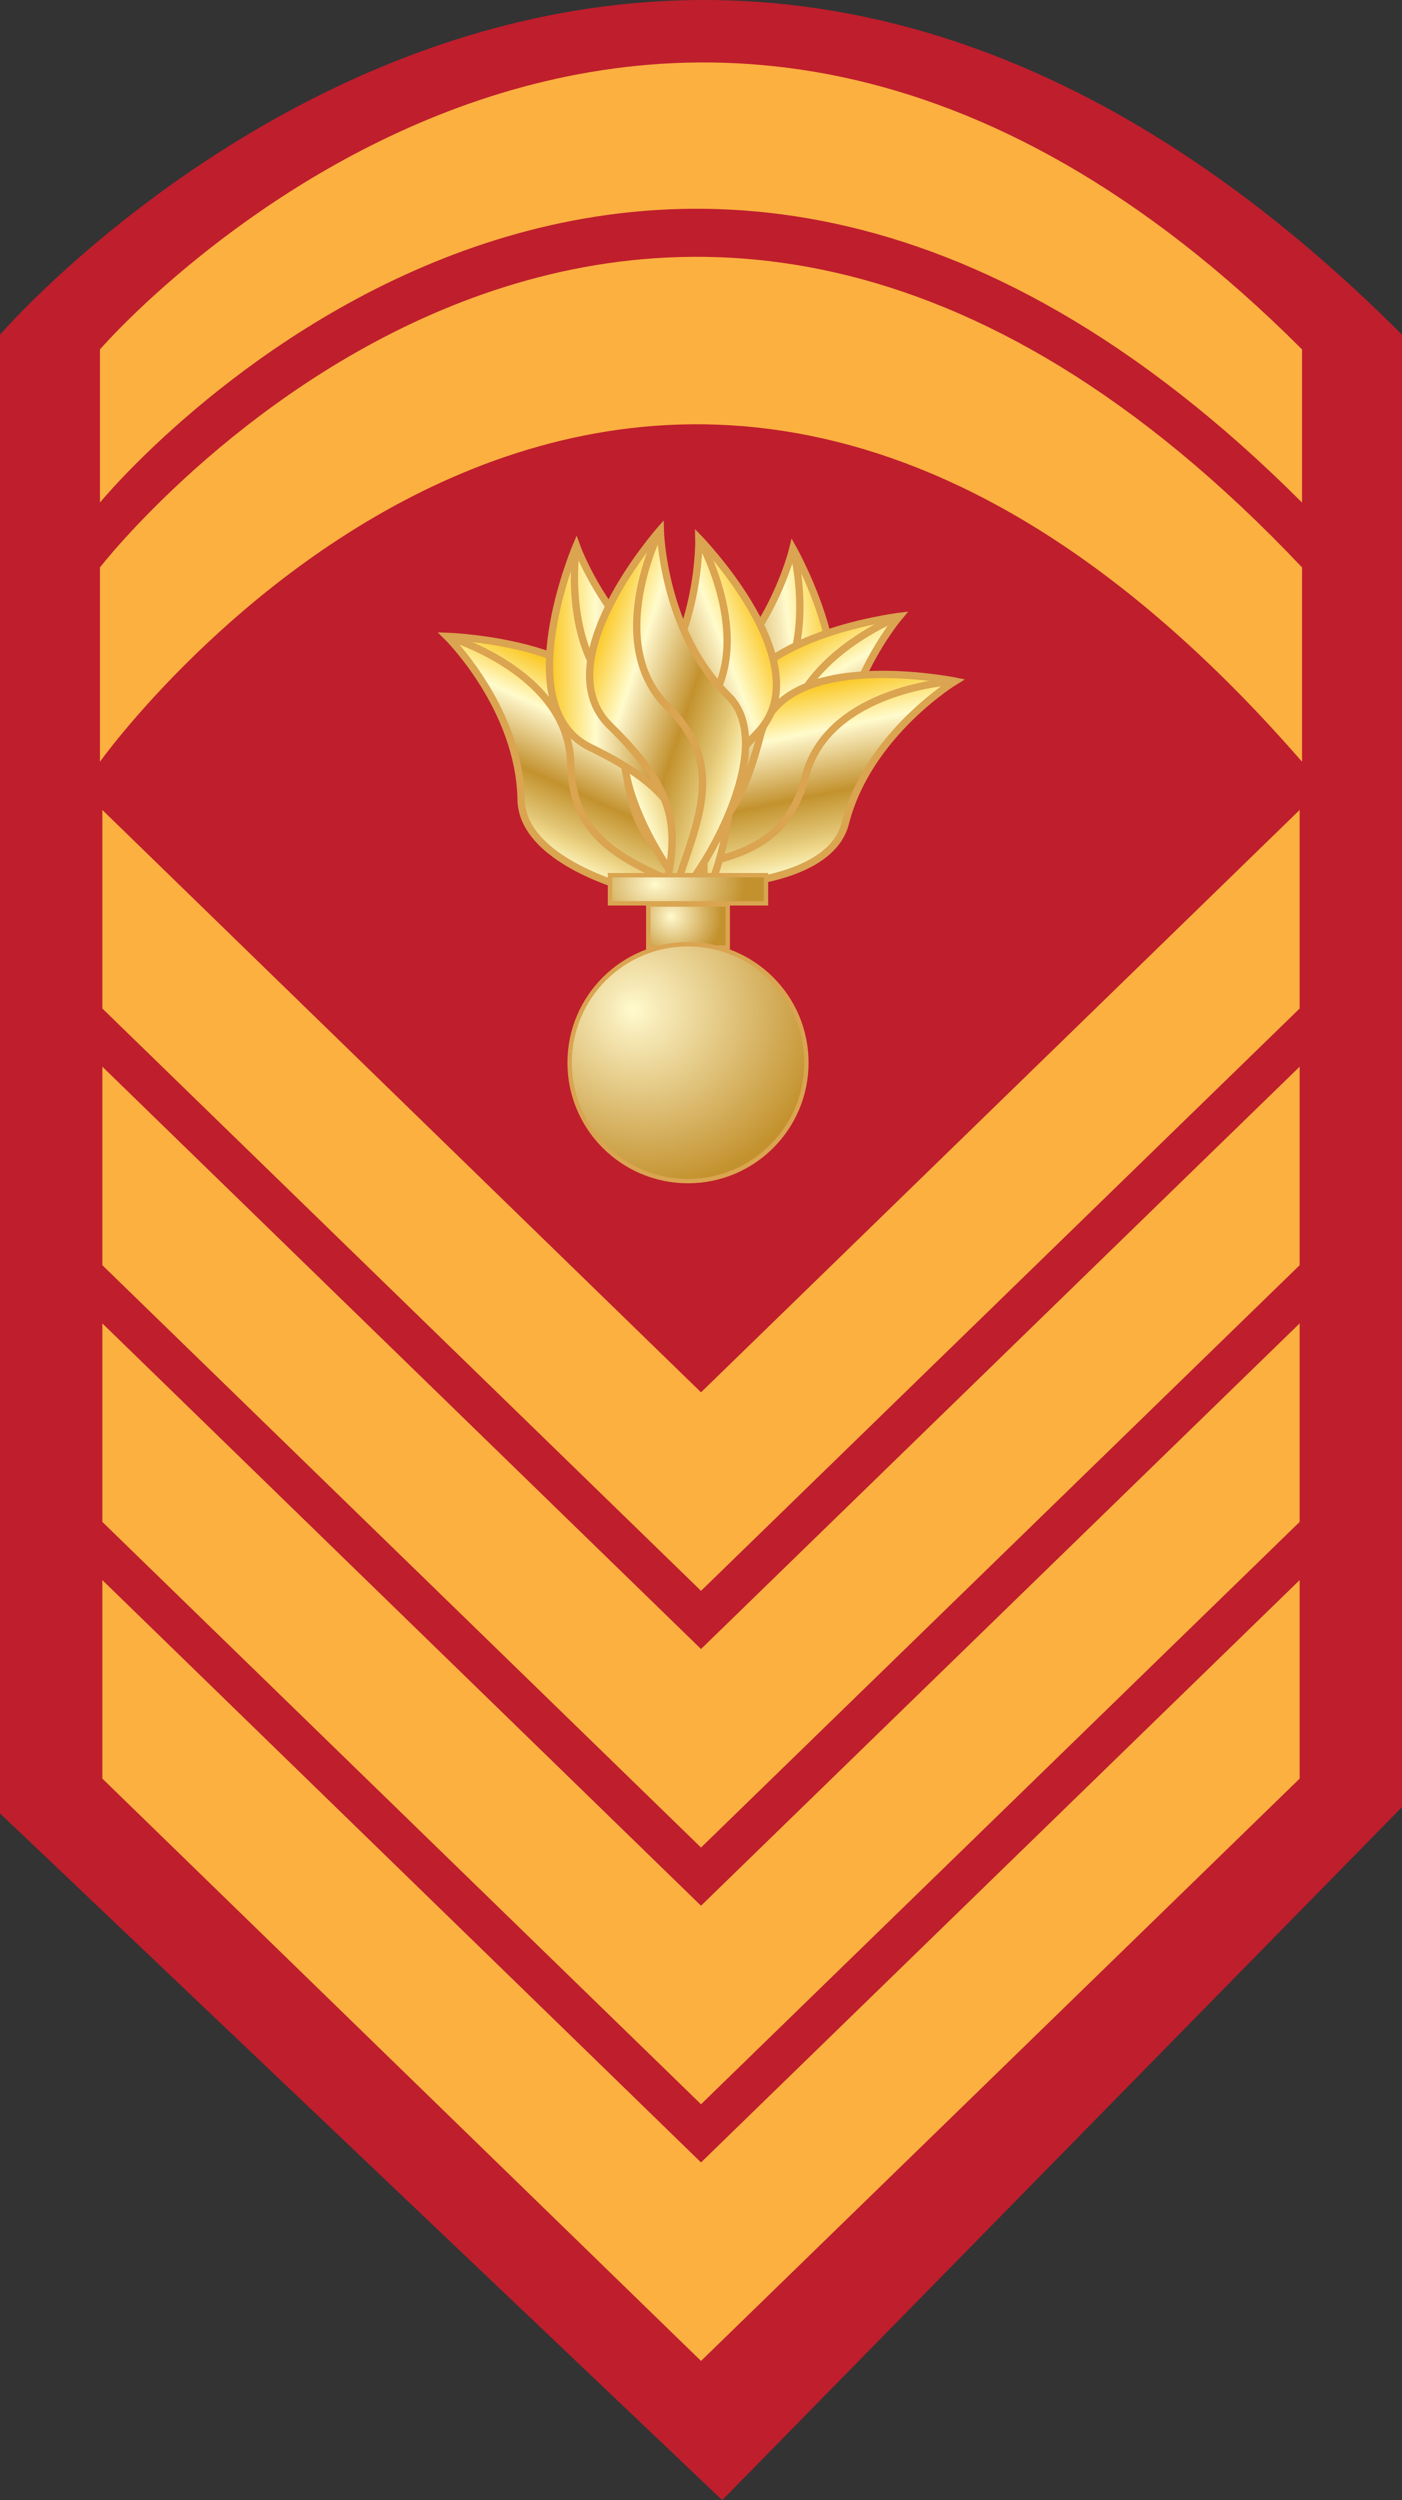 <?xml version="1.0" encoding="UTF-8"?>
<!-- Generator: Adobe Illustrator 13.0.1, SVG Export Plug-In . SVG Version: 6.00 Build 14948)  -->
<!DOCTYPE svg PUBLIC "-//W3C//DTD SVG 1.1//EN" "http://www.w3.org/Graphics/SVG/1.1/DTD/svg11.dtd">
<svg version="1.1" id="Layer_1" xmlns="http://www.w3.org/2000/svg" xmlns:xlink="http://www.w3.org/1999/xlink" x="0px" y="0px" width="95.955px" height="171.04px" viewBox="0 0 95.955 171.04" enable-background="new 0 0 95.955 171.04" xml:space="preserve">
<rect x="0" y="0" width="95.955" height="171.04" fill="#333333" stroke="none"/>
<g>
	<path fill="#BF1E2D" d="M95.955,22.896C44.438-28.62,0,22.896,0,22.896v101.161l49.43,46.982l46.525-47.414V22.896z"/>
	<g>
		<g>
			<polygon fill="#FBB040" points="88.95,68.994 47.979,108.833 7.005,68.994 7.005,55.412 47.979,95.252 88.95,55.412    "/>
		</g>
		<path fill="#FBB040" d="M89.113,38.817c-45.225-47.808-82.271,0-82.271,0v13.294c0,0,37.046-51.941,82.271,0V38.817z"/>
		<path fill="#FBB040" d="M89.113,23.904c-44.171-44.17-82.271,0-82.271,0v10.477c0,0,37.046-45.223,82.271,0V23.904z"/>
		<g>
			<polygon fill="#FBB040" points="88.95,86.555 47.979,126.394 7.005,86.555 7.005,72.974 47.979,112.813 88.95,72.974    "/>
		</g>
		<g>
			<polygon fill="#FBB040" points="88.95,104.117 47.979,143.956 7.005,104.117 7.005,90.536 47.979,130.375 88.95,90.536    "/>
		</g>
		<g>
			<polygon fill="#FBB040" points="88.95,121.678 47.979,161.517 7.005,121.678 7.005,108.098 47.979,147.937 88.95,108.098    "/>
		</g>
	</g>
	<g>
		<g>
			<g>
				
					<linearGradient id="SVGID_1_" gradientUnits="userSpaceOnUse" x1="-858.617" y1="156.391" x2="-846.119" y2="156.391" gradientTransform="matrix(-0.994 0.113 0.113 0.994 -813.281 -9.462)">
					<stop offset="0.006" style="stop-color:#FBC926"/>
					<stop offset="0.253" style="stop-color:#FFFBCC"/>
					<stop offset="0.299" style="stop-color:#F7EAB8"/>
					<stop offset="0.39" style="stop-color:#E7CF8E"/>
					<stop offset="0.516" style="stop-color:#D1A954"/>
					<stop offset="0.596" style="stop-color:#C3922E"/>
					<stop offset="0.814" style="stop-color:#E2C675"/>
					<stop offset="0.871" style="stop-color:#EED688"/>
					<stop offset="1" style="stop-color:#FFFBCC"/>
				</linearGradient>
				<path fill="url(#SVGID_1_)" stroke="#DAA450" stroke-width="0.5" d="M54.271,37.521c0,0,5.896,10.464,0.569,13.821      c-5.324,3.352-6.15,5.731-6.051,10.315c0.1,4.587-6.777-10.65-1.453-14.003C52.66,44.301,54.271,37.521,54.271,37.521z"/>
				<path fill="none" stroke="#DAA450" stroke-width="0.5" d="M54.271,37.521c0,0,2.253,8.406-3.073,11.762      c-5.326,3.353-3.161,8.378-3.061,12.963"/>
			</g>
			<g>
				
					<linearGradient id="SVGID_2_" gradientUnits="userSpaceOnUse" x1="-810.612" y1="122.362" x2="-798.114" y2="122.362" gradientTransform="matrix(0.497 0.868 -0.868 0.497 559.594 688.939)">
					<stop offset="0.006" style="stop-color:#FBC926"/>
					<stop offset="0.253" style="stop-color:#FFFBCC"/>
					<stop offset="0.299" style="stop-color:#F7EAB8"/>
					<stop offset="0.39" style="stop-color:#E7CF8E"/>
					<stop offset="0.516" style="stop-color:#D1A954"/>
					<stop offset="0.596" style="stop-color:#C3922E"/>
					<stop offset="0.814" style="stop-color:#E2C675"/>
					<stop offset="0.871" style="stop-color:#EED688"/>
					<stop offset="1" style="stop-color:#FFFBCC"/>
				</linearGradient>
				<path fill="url(#SVGID_2_)" stroke="#DAA450" stroke-width="0.5" d="M61.559,42.167c0,0-11.924,1.442-11.476,7.72      c0.45,6.277-0.978,8.351-4.732,10.984c-3.756,2.635,12.597-0.842,12.147-7.118C57.048,47.478,61.559,42.167,61.559,42.167z"/>
				<path fill="none" stroke="#DAA450" stroke-width="0.5" d="M61.559,42.167c0,0-8.107,3.16-7.658,9.437      c0.448,6.277-4.884,7.507-8.637,10.143"/>
			</g>
			<g>
				
					<linearGradient id="SVGID_3_" gradientUnits="userSpaceOnUse" x1="-993.627" y1="284.774" x2="-981.129" y2="284.774" gradientTransform="matrix(0.199 0.98 -0.98 0.199 529.595 964.519)">
					<stop offset="0.006" style="stop-color:#FBC926"/>
					<stop offset="0.253" style="stop-color:#FFFBCC"/>
					<stop offset="0.299" style="stop-color:#F7EAB8"/>
					<stop offset="0.39" style="stop-color:#E7CF8E"/>
					<stop offset="0.516" style="stop-color:#D1A954"/>
					<stop offset="0.596" style="stop-color:#C3922E"/>
					<stop offset="0.814" style="stop-color:#E2C675"/>
					<stop offset="0.871" style="stop-color:#EED688"/>
					<stop offset="1" style="stop-color:#FFFBCC"/>
				</linearGradient>
				<path fill="url(#SVGID_3_)" stroke="#DAA450" stroke-width="0.5" d="M65.365,46.599c0,0-11.771-2.389-13.323,3.709      c-1.552,6.099-3.563,7.619-7.956,8.933c-4.394,1.316,12.221,3.171,13.771-2.926C59.41,50.217,65.365,46.599,65.365,46.599z"/>
				<path fill="none" stroke="#DAA450" stroke-width="0.5" d="M65.365,46.599c0,0-8.691,0.442-10.244,6.543      c-1.553,6.098-7.001,5.583-11.393,6.9"/>
			</g>
			<g>
				
					<linearGradient id="SVGID_4_" gradientUnits="userSpaceOnUse" x1="-1182.826" y1="831.661" x2="-1170.329" y2="831.661" gradientTransform="matrix(-0.418 0.908 0.908 0.418 -1207.841 773.422)">
					<stop offset="0.006" style="stop-color:#FBC926"/>
					<stop offset="0.253" style="stop-color:#FFFBCC"/>
					<stop offset="0.299" style="stop-color:#F7EAB8"/>
					<stop offset="0.39" style="stop-color:#E7CF8E"/>
					<stop offset="0.516" style="stop-color:#D1A954"/>
					<stop offset="0.596" style="stop-color:#C3922E"/>
					<stop offset="0.814" style="stop-color:#E2C675"/>
					<stop offset="0.871" style="stop-color:#EED688"/>
					<stop offset="1" style="stop-color:#FFFBCC"/>
				</linearGradient>
				<path fill="url(#SVGID_4_)" stroke="#DAA450" stroke-width="0.5" d="M30.59,43.534c0,0,12.006,0.376,12.117,6.67      c0.11,6.291,1.72,8.23,5.692,10.519c3.976,2.29-12.621,0.283-12.733-6.009C35.557,48.423,30.59,43.534,30.59,43.534z"/>
				<path fill="none" stroke="#DAA450" stroke-width="0.5" d="M30.59,43.534c0,0,8.357,2.427,8.471,8.72      c0.109,6.292,5.53,7.043,9.504,9.331"/>
			</g>
			<g>
				
					<linearGradient id="SVGID_5_" gradientUnits="userSpaceOnUse" x1="-1003.712" y1="289.055" x2="-991.214" y2="289.055" gradientTransform="matrix(-0.932 0.363 0.363 0.932 -986.244 142.35)">
					<stop offset="0.006" style="stop-color:#FBC926"/>
					<stop offset="0.253" style="stop-color:#FFFBCC"/>
					<stop offset="0.299" style="stop-color:#F7EAB8"/>
					<stop offset="0.39" style="stop-color:#E7CF8E"/>
					<stop offset="0.516" style="stop-color:#D1A954"/>
					<stop offset="0.596" style="stop-color:#C3922E"/>
					<stop offset="0.814" style="stop-color:#E2C675"/>
					<stop offset="0.871" style="stop-color:#EED688"/>
					<stop offset="1" style="stop-color:#FFFBCC"/>
				</linearGradient>
				<path fill="url(#SVGID_5_)" stroke="#DAA450" stroke-width="0.5" d="M47.833,36.833c0,0,8.375,8.609,4.085,13.216      c-4.291,4.602-4.48,7.114-3.211,11.521c1.269,4.409-9.277-8.563-4.988-13.167C48.01,43.801,47.833,36.833,47.833,36.833z"/>
				<path fill="none" stroke="#DAA450" stroke-width="0.5" d="M47.833,36.833c0,0,4.327,7.552,0.036,12.157      c-4.291,4.603-0.912,8.908,0.356,13.315"/>
			</g>
			<g>
				
					<linearGradient id="SVGID_6_" gradientUnits="userSpaceOnUse" x1="-43.502" y1="96.2" x2="-31.005" y2="96.2" gradientTransform="matrix(1 0.003 -0.003 1 81.396 -46.646)">
					<stop offset="0.006" style="stop-color:#FBC926"/>
					<stop offset="0.253" style="stop-color:#FFFBCC"/>
					<stop offset="0.299" style="stop-color:#F7EAB8"/>
					<stop offset="0.39" style="stop-color:#E7CF8E"/>
					<stop offset="0.516" style="stop-color:#D1A954"/>
					<stop offset="0.596" style="stop-color:#C3922E"/>
					<stop offset="0.814" style="stop-color:#E2C675"/>
					<stop offset="0.871" style="stop-color:#EED688"/>
					<stop offset="1" style="stop-color:#FFFBCC"/>
				</linearGradient>
				<path fill="url(#SVGID_6_)" stroke="#DAA450" stroke-width="0.5" d="M39.447,37.332c0,0-4.713,11.046,0.947,13.799      c5.66,2.75,6.742,5.025,7.145,9.592c0.403,4.57,5.57-11.329-0.09-14.078C41.789,43.894,39.447,37.332,39.447,37.332z"/>
				<path fill="none" stroke="#DAA450" stroke-width="0.5" d="M39.447,37.332c0,0-1.318,8.601,4.342,11.353      c5.661,2.75,4.059,7.982,4.463,12.551"/>
			</g>
			<g>
				
					<linearGradient id="SVGID_7_" gradientUnits="userSpaceOnUse" x1="-274.048" y1="18.581" x2="-261.55" y2="18.581" gradientTransform="matrix(0.948 0.318 -0.318 0.948 305.331 116.726)">
					<stop offset="0.006" style="stop-color:#FBC926"/>
					<stop offset="0.253" style="stop-color:#FFFBCC"/>
					<stop offset="0.299" style="stop-color:#F7EAB8"/>
					<stop offset="0.39" style="stop-color:#E7CF8E"/>
					<stop offset="0.516" style="stop-color:#D1A954"/>
					<stop offset="0.596" style="stop-color:#C3922E"/>
					<stop offset="0.814" style="stop-color:#E2C675"/>
					<stop offset="0.871" style="stop-color:#EED688"/>
					<stop offset="1" style="stop-color:#FFFBCC"/>
				</linearGradient>
				<path fill="url(#SVGID_7_)" stroke="#DAA450" stroke-width="0.5" d="M45.189,36.251c0,0-7.957,8.998-3.451,13.394      c4.503,4.394,4.813,6.895,3.754,11.357c-1.057,4.462,8.859-8.998,4.356-13.391C45.344,43.217,45.189,36.251,45.189,36.251z"/>
				<path fill="none" stroke="#DAA450" stroke-width="0.5" d="M45.189,36.251c0,0-3.963,7.748,0.542,12.143      c4.504,4.396,1.333,8.856,0.276,13.317"/>
			</g>
		</g>
		<radialGradient id="SVGID_8_" cx="46.195" cy="62.685" r="3.201" fx="45.9" fy="62.711" gradientUnits="userSpaceOnUse">
			<stop offset="0" style="stop-color:#FFFBCC"/>
			<stop offset="0.134" style="stop-color:#F7EAB8"/>
			<stop offset="0.399" style="stop-color:#E7CF8E"/>
			<stop offset="0.768" style="stop-color:#D1A954"/>
			<stop offset="1" style="stop-color:#C3922E"/>
		</radialGradient>
		<rect x="44.368" y="61.88" fill="url(#SVGID_8_)" stroke="#DAA450" stroke-width="0.3" width="5.439" height="2.948"/>
		
			<radialGradient id="SVGID_9_" cx="45.335" cy="-246.533" r="5.619" fx="44.816" fy="-246.486" gradientTransform="matrix(1 0 0 0.691 0 230.828)" gradientUnits="userSpaceOnUse">
			<stop offset="0" style="stop-color:#FFFBCC"/>
			<stop offset="0.134" style="stop-color:#F7EAB8"/>
			<stop offset="0.399" style="stop-color:#E7CF8E"/>
			<stop offset="0.768" style="stop-color:#D1A954"/>
			<stop offset="1" style="stop-color:#C3922E"/>
		</radialGradient>
		<rect x="41.749" y="59.874" fill="url(#SVGID_9_)" stroke="#DAA450" stroke-width="0.3" width="10.677" height="1.926"/>
		<radialGradient id="SVGID_10_" cx="44.429" cy="69.022" r="12.157" fx="43.306" fy="69.124" gradientUnits="userSpaceOnUse">
			<stop offset="0" style="stop-color:#FFFBCC"/>
			<stop offset="0.134" style="stop-color:#F7EAB8"/>
			<stop offset="0.399" style="stop-color:#E7CF8E"/>
			<stop offset="0.768" style="stop-color:#D1A954"/>
			<stop offset="1" style="stop-color:#C3922E"/>
		</radialGradient>
		<circle fill="url(#SVGID_10_)" stroke="#DAA450" stroke-width="0.3" cx="47.088" cy="72.699" r="8.102"/>
	</g>
</g>
</svg>